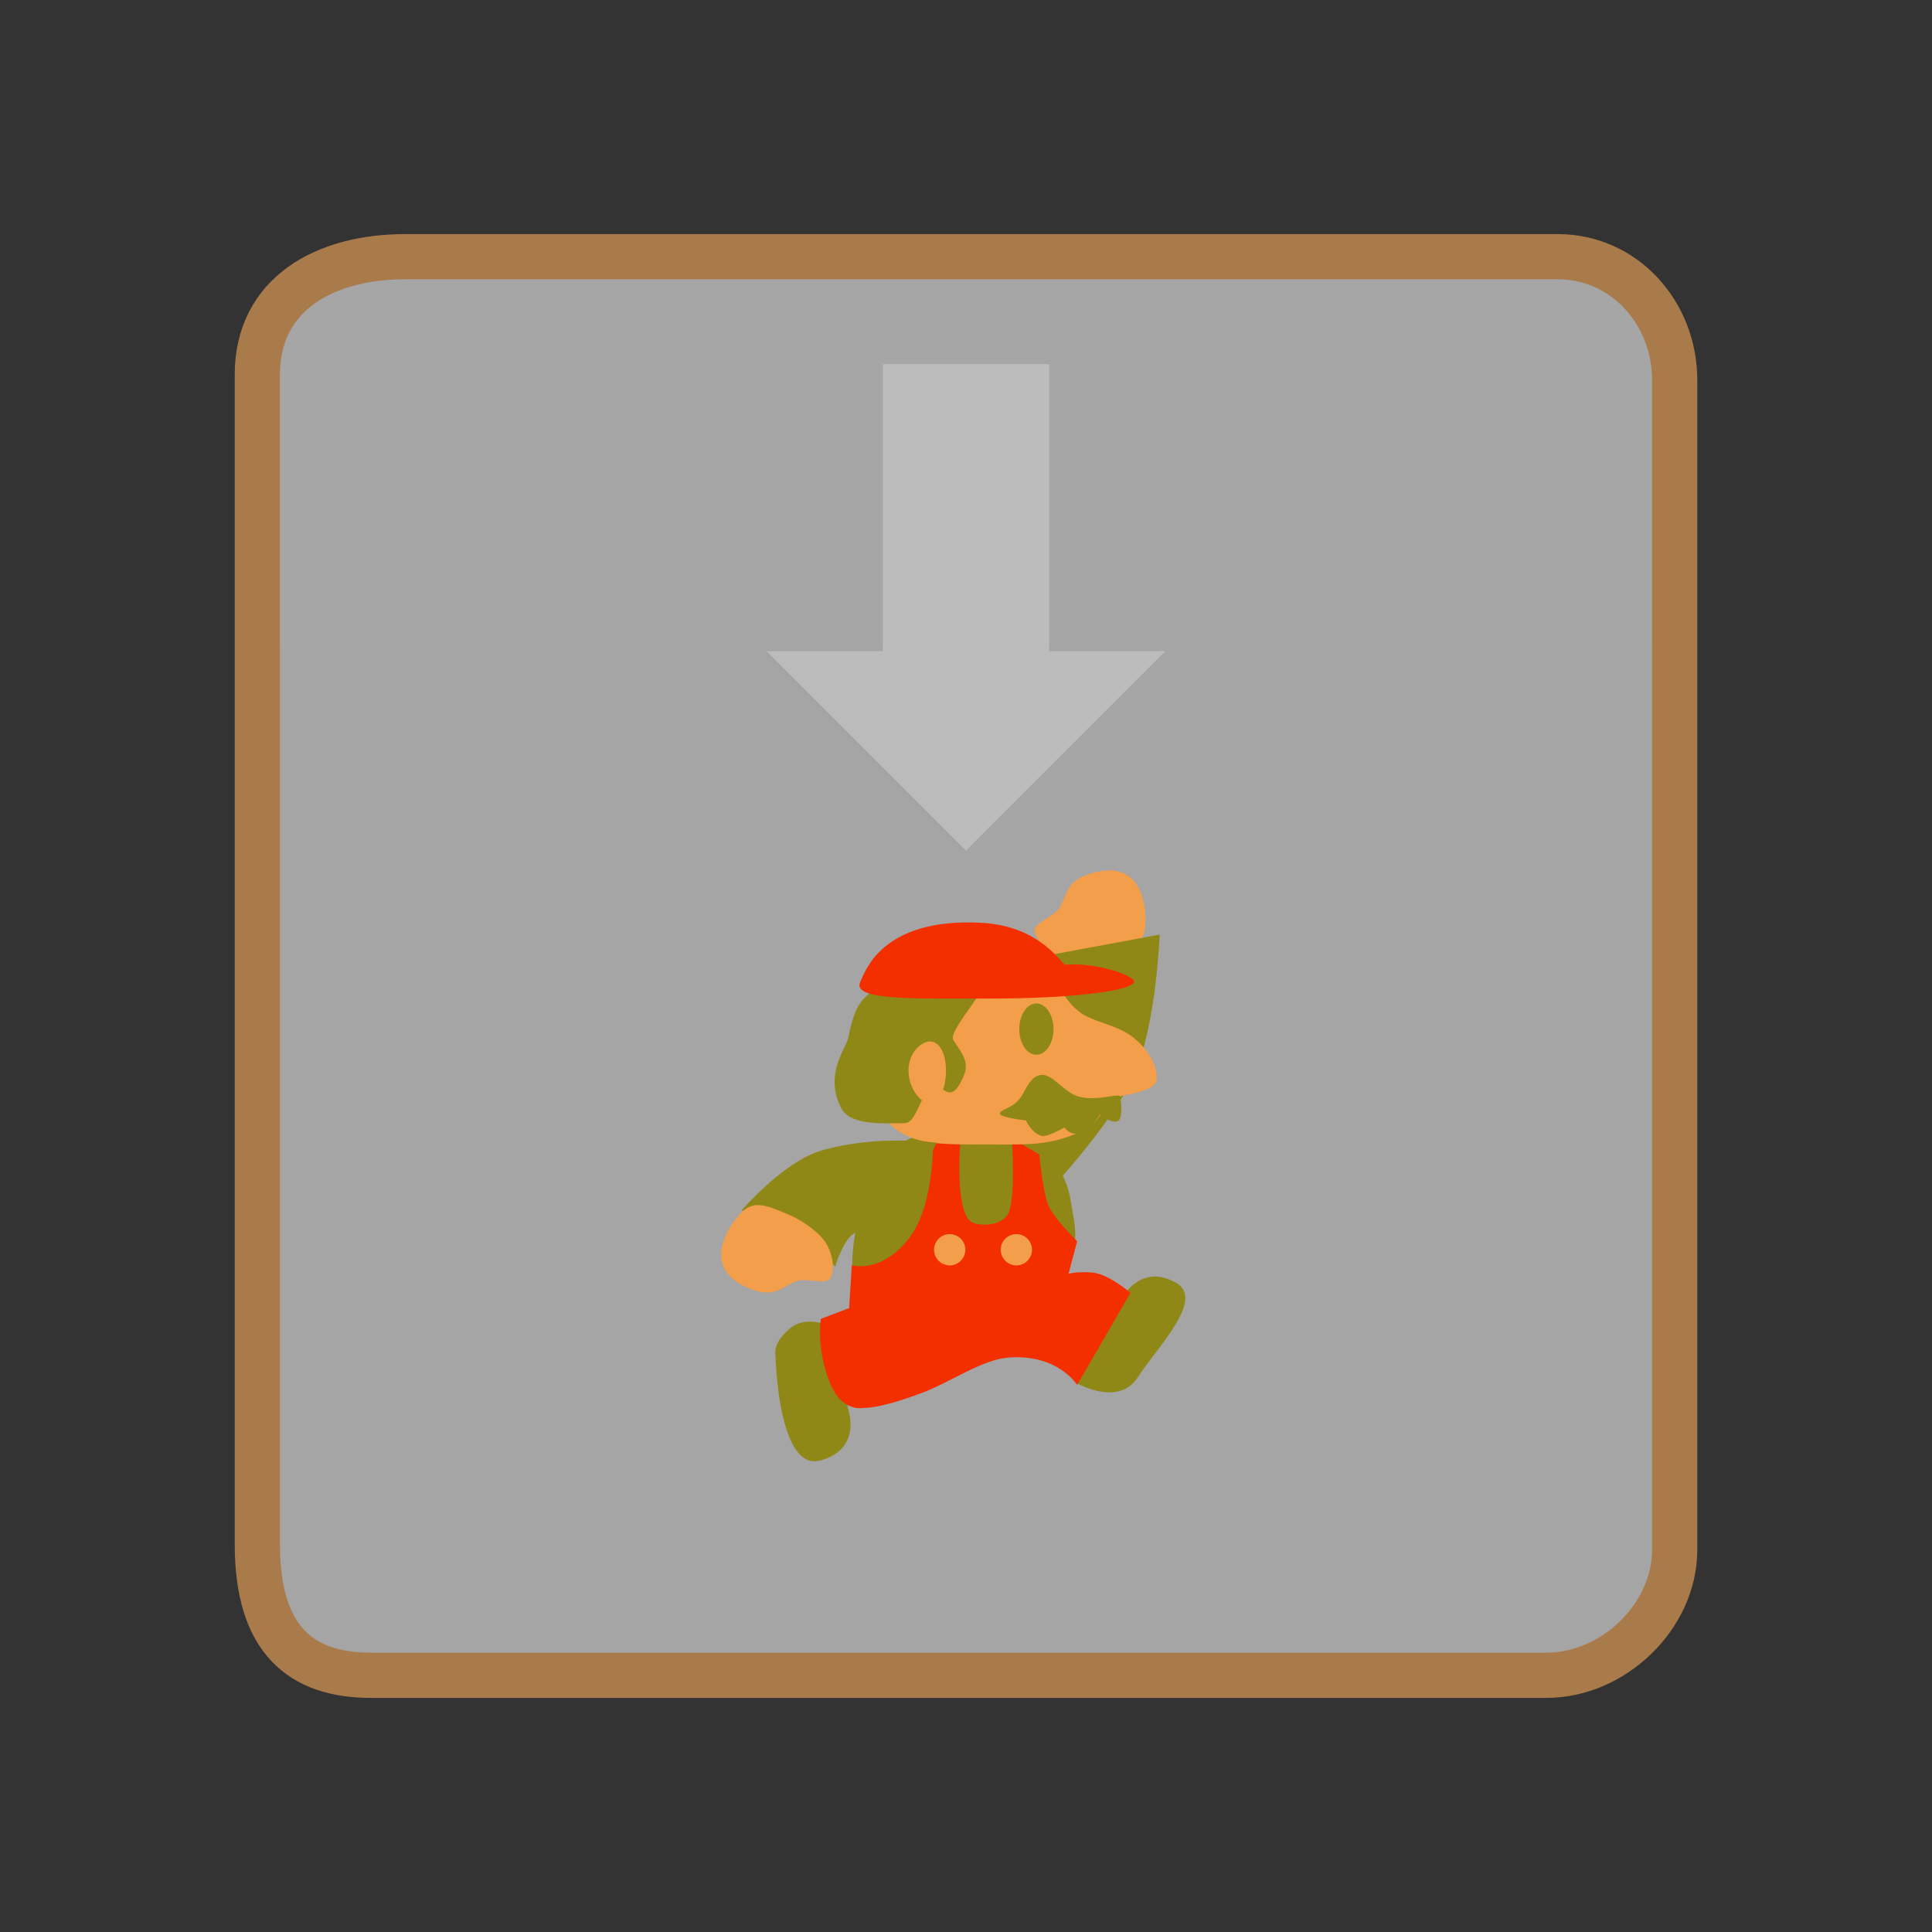 <svg version="1.1" xmlns="http://www.w3.org/2000/svg" xmlns:xlink="http://www.w3.org/1999/xlink" width="85.494" height="85.494" viewBox="0,0,85.494,85.494"><rect x="0" y="0" width="85.494" height="85.494" fill="#333333" stroke="none"/><defs><linearGradient x1="-3285.697" y1="-2895.281" x2="-3285.697" y2="4105.41" gradientUnits="userSpaceOnUse" id="color-1"><stop offset="0" stop-color="#ffffff"/><stop offset="1" stop-color="#ffffff" stop-opacity="0"/></linearGradient></defs><g transform="translate(-197.253,-137.253)"><g data-paper-data="{&quot;isPaintingLayer&quot;:true}" fill-rule="nonzero" stroke-linecap="butt" stroke-linejoin="miter" stroke-miterlimit="10" stroke-dasharray="" stroke-dashoffset="0" style="mix-blend-mode: normal"><path d="M208.64,205.58c0.003,-13.102 0,-44.632 0,-51.75c0,-3.563 2.978,-5.218 6.541,-5.218c12.681,0 43.9,0 51,0c2.967,0 5.18,2.501 5.18,5.468c0,6.437 0,39.208 0,51.75c0,2.96 -2.72,5.558 -5.68,5.558c-6.614,0 -39.178,0 -52,0c-3.131,0 -5.042,-1.586 -5.041,-5.808z" fill="url(#color-1)" stroke="#a97a4a" stroke-width="2"/><path d="M197.253,222.747v-85.494h85.494v85.494z" fill="none" stroke="none" stroke-width="0"/><path d="M207.253,212.747v-65.494h65.494v65.494z" fill="none" stroke="none" stroke-width="0"/><g data-paper-data="{&quot;index&quot;:null}" fill="#bcbcbc" stroke="none" stroke-width="0"><path d="M231.178,166.07h17.644l-8.822,8.822z"/><path d="M236.321,166.482v-13.116h7.358v13.116z"/></g><g stroke="none"><g stroke-width="0"><g data-paper-data="{&quot;index&quot;:null}"><path d="M247.946,177.924c0.021,1.145 -0.512,1.283 -1.806,1.631c-0.586,0.157 -1.52,0.186 -1.99,0.01c-0.497,-0.186 -0.98,-0.58 -1.116,-1.086c-0.095,-0.353 0.873,-0.679 1.09,-1.034c0.386,-0.634 0.287,-1.245 1.505,-1.572c1.918,-0.515 2.299,1.033 2.317,2.052z" data-paper-data="{&quot;index&quot;:null}" fill="#f29e4a"/><path d="M243.939,179.47l4.629,-0.86c0,0 -0.133,3.958 -1.13,6.211c-0.997,2.253 -4.009,5.398 -4.009,5.398l-4.484,-2.021c0,0 4.765,-6.843 5.039,-7.249c0.295,-0.436 -0.045,-1.479 -0.045,-1.479z" data-paper-data="{&quot;index&quot;:null}" fill="#908816"/></g><path d="M247.598,198.205c-0.862,1.339 -2.749,0.23 -2.749,0.23c0,0 1.229,-2.466 2.091,-3.805c0.07,-0.109 0.876,-1.456 2.36,-0.609c1.29,0.736 -0.841,2.846 -1.702,4.185z" data-paper-data="{&quot;index&quot;:null}" fill="#908816"/><path d="M231.57,197.278c-0.089,-0.557 0.334,-0.982 0.657,-1.254c0.555,-0.468 1.36,-0.223 1.36,-0.223c0,0 0.937,2.199 1.179,3.715c0.02,0.123 0.666,1.842 -1.207,2.365c-1.873,0.523 -1.988,-4.603 -1.988,-4.603z" data-paper-data="{&quot;index&quot;:null}" fill="#908816"/><path d="M239.761,187.229c2.415,0 4.483,0.8 4.867,3.138c0.13,0.793 0.284,1.431 0.165,1.945c-0.484,2.09 -3.094,2.452 -5.032,2.508c-2.654,0.077 -3.923,0.434 -4.458,-0.274c-0.617,-0.817 -0.256,-2.794 0.085,-4.016c0.66,-2.37 1.958,-3.301 4.373,-3.301z" data-paper-data="{&quot;index&quot;:null}" fill="#908816"/><path d="M237.483,192.046c1.227,-1.59 1.054,-4.798 1.054,-4.798l1.256,-0.08c0,0 -0.371,3.481 0.407,4.134c0.205,0.172 1.218,0.292 1.625,-0.273c0.403,-0.56 0.201,-3.406 0.201,-3.406l1.218,0.717c0,0 0.134,1.501 0.371,2.178c0.207,0.591 1.303,1.662 1.303,1.662l-0.382,1.445c0,0 0.259,-0.107 1.01,-0.064c0.751,0.043 1.729,0.905 1.729,0.905l-2.357,4.073c0,0 -0.825,-1.358 -3.001,-1.216c-1.192,0.078 -2.575,1.077 -3.823,1.551c-1.975,0.75 -2.629,0.678 -2.629,0.678c0,0 -0.944,0.233 -1.484,-1.097c-0.628,-1.547 -0.405,-2.839 -0.405,-2.839l1.252,-0.478l0.119,-1.898c0,0 1.309,0.396 2.535,-1.195z" data-paper-data="{&quot;index&quot;:null}" fill="#f32f00"/><path d="M238.586,192.556c0,-0.382 0.31,-0.692 0.692,-0.692c0.382,0 0.692,0.31 0.692,0.692c0,0.382 -0.31,0.692 -0.692,0.692c-0.382,0 -0.692,-0.31 -0.692,-0.692z" data-paper-data="{&quot;index&quot;:null}" fill="#f29e4a"/><path d="M241.537,192.556c0,-0.382 0.31,-0.692 0.692,-0.692c0.382,0 0.692,0.31 0.692,0.692c0,0.382 -0.31,0.692 -0.692,0.692c-0.382,0 -0.692,-0.31 -0.692,-0.692z" data-paper-data="{&quot;index&quot;:null}" fill="#f29e4a"/><path d="M235.963,183.564c0,-2.394 1.991,-3.798 5.376,-3.686c3.259,0.108 2.312,1.05 3.668,2.144c0.555,0.448 1.602,0.554 2.3,1.071c0.698,0.517 1.137,1.221 1.137,1.876c0,0.463 -0.821,0.64 -1.368,0.737c-0.968,0.171 -1.017,1.173 -1.908,1.587c-1.451,0.673 -2.444,0.605 -4.046,0.605c-2.431,0 -3.882,0.082 -4.875,-1.367c-0.391,-0.57 -0.285,-2.291 -0.285,-2.967z" data-paper-data="{&quot;index&quot;:null}" fill="#f29e4a"/><path d="M241.502,186.541c-0.02,-0.188 0.471,-0.218 0.819,-0.602c0.316,-0.348 0.462,-1.059 1.007,-1.118c0.515,-0.056 0.999,0.782 1.674,0.961c0.827,0.219 1.807,-0.191 1.829,0.006c0.005,0.043 0.135,0.876 -0.079,1.051c-0.241,0.197 -0.829,-0.264 -0.829,-0.264c0,0 -0.355,0.609 -0.657,0.752c-0.626,0.296 -0.906,-0.182 -0.906,-0.182c0,0 -0.775,0.442 -1.019,0.373c-0.438,-0.124 -0.69,-0.683 -0.69,-0.683c0,0 -1.13,-0.129 -1.148,-0.296z" data-paper-data="{&quot;index&quot;:null}" fill="#908816"/><path d="M236.844,180.576c1.501,-0.71 3.478,-1.173 4.097,-0.316c0.339,0.47 -1.77,2.588 -1.502,3.019c0.259,0.417 0.688,0.871 0.513,1.431c-0.073,0.234 -0.325,0.833 -0.615,0.879c-0.305,0.048 -0.651,-0.459 -0.876,-0.251c-0.543,0.502 -0.663,1.618 -1.185,1.618c-0.927,0 -2.389,0.121 -2.793,-0.659c-0.778,-1.498 0.202,-2.63 0.307,-3.125c0.324,-1.541 0.553,-1.885 2.054,-2.595z" data-paper-data="{&quot;index&quot;:null}" fill="#908816"/><path d="M237.455,184.631c0,-0.806 0.568,-1.291 0.957,-1.291c0.388,0 0.703,0.484 0.703,1.291c0,0.806 -0.315,1.46 -0.703,1.46c-0.388,0 -0.957,-0.654 -0.957,-1.46z" data-paper-data="{&quot;index&quot;:null}" fill="#f29e4a"/><path d="M243.115,181.657c0.418,0 0.757,0.508 0.757,1.135c0,0.627 -0.339,1.135 -0.757,1.135c-0.418,0 -0.757,-0.508 -0.757,-1.135c0,-0.627 0.339,-1.135 0.757,-1.135z" data-paper-data="{&quot;index&quot;:null}" fill="#908816"/><path d="M235.33,180.684c0.189,-0.373 0.891,-2.835 5.352,-2.595c2.671,0.144 3.542,1.87 3.725,1.855c1.431,-0.116 3.033,0.499 3.033,0.74c0,0.418 -2.832,0.757 -6.325,0.757c-3.493,0 -6.217,0.094 -5.785,-0.757z" data-paper-data="{&quot;index&quot;:null}" fill="#f32f00"/><g><path d="M234.208,193.303c0,0 -1.433,-1.675 -2.237,-2.017c-0.611,-0.26 -1.907,-0.466 -1.907,-0.466c0,0 1.853,-2.155 3.511,-2.646c2.473,-0.733 5.12,-0.351 5.12,-0.351l-1.831,3.876c0,0 -1.284,-0.042 -1.75,0.108c-0.501,0.161 -0.906,1.495 -0.906,1.495z" data-paper-data="{&quot;index&quot;:null}" fill="#908816"/><path d="M232.228,191.035c0.558,0.238 1.311,0.791 1.572,1.22c0.276,0.453 0.413,1.062 0.208,1.543c-0.143,0.336 -1.106,-0.004 -1.495,0.141c-0.695,0.261 -0.994,0.803 -2.155,0.309c-1.827,-0.778 -1.171,-2.231 -0.558,-3.044c0.69,-0.914 1.195,-0.694 2.428,-0.169z" data-paper-data="{&quot;index&quot;:null}" fill="#f29e4a"/></g></g><g fill="none" stroke-width="1" font-family="sans-serif" font-weight="normal" font-size="12" text-anchor="start"><g><g/><g/></g><g><g/><g/></g></g></g></g></g></svg>